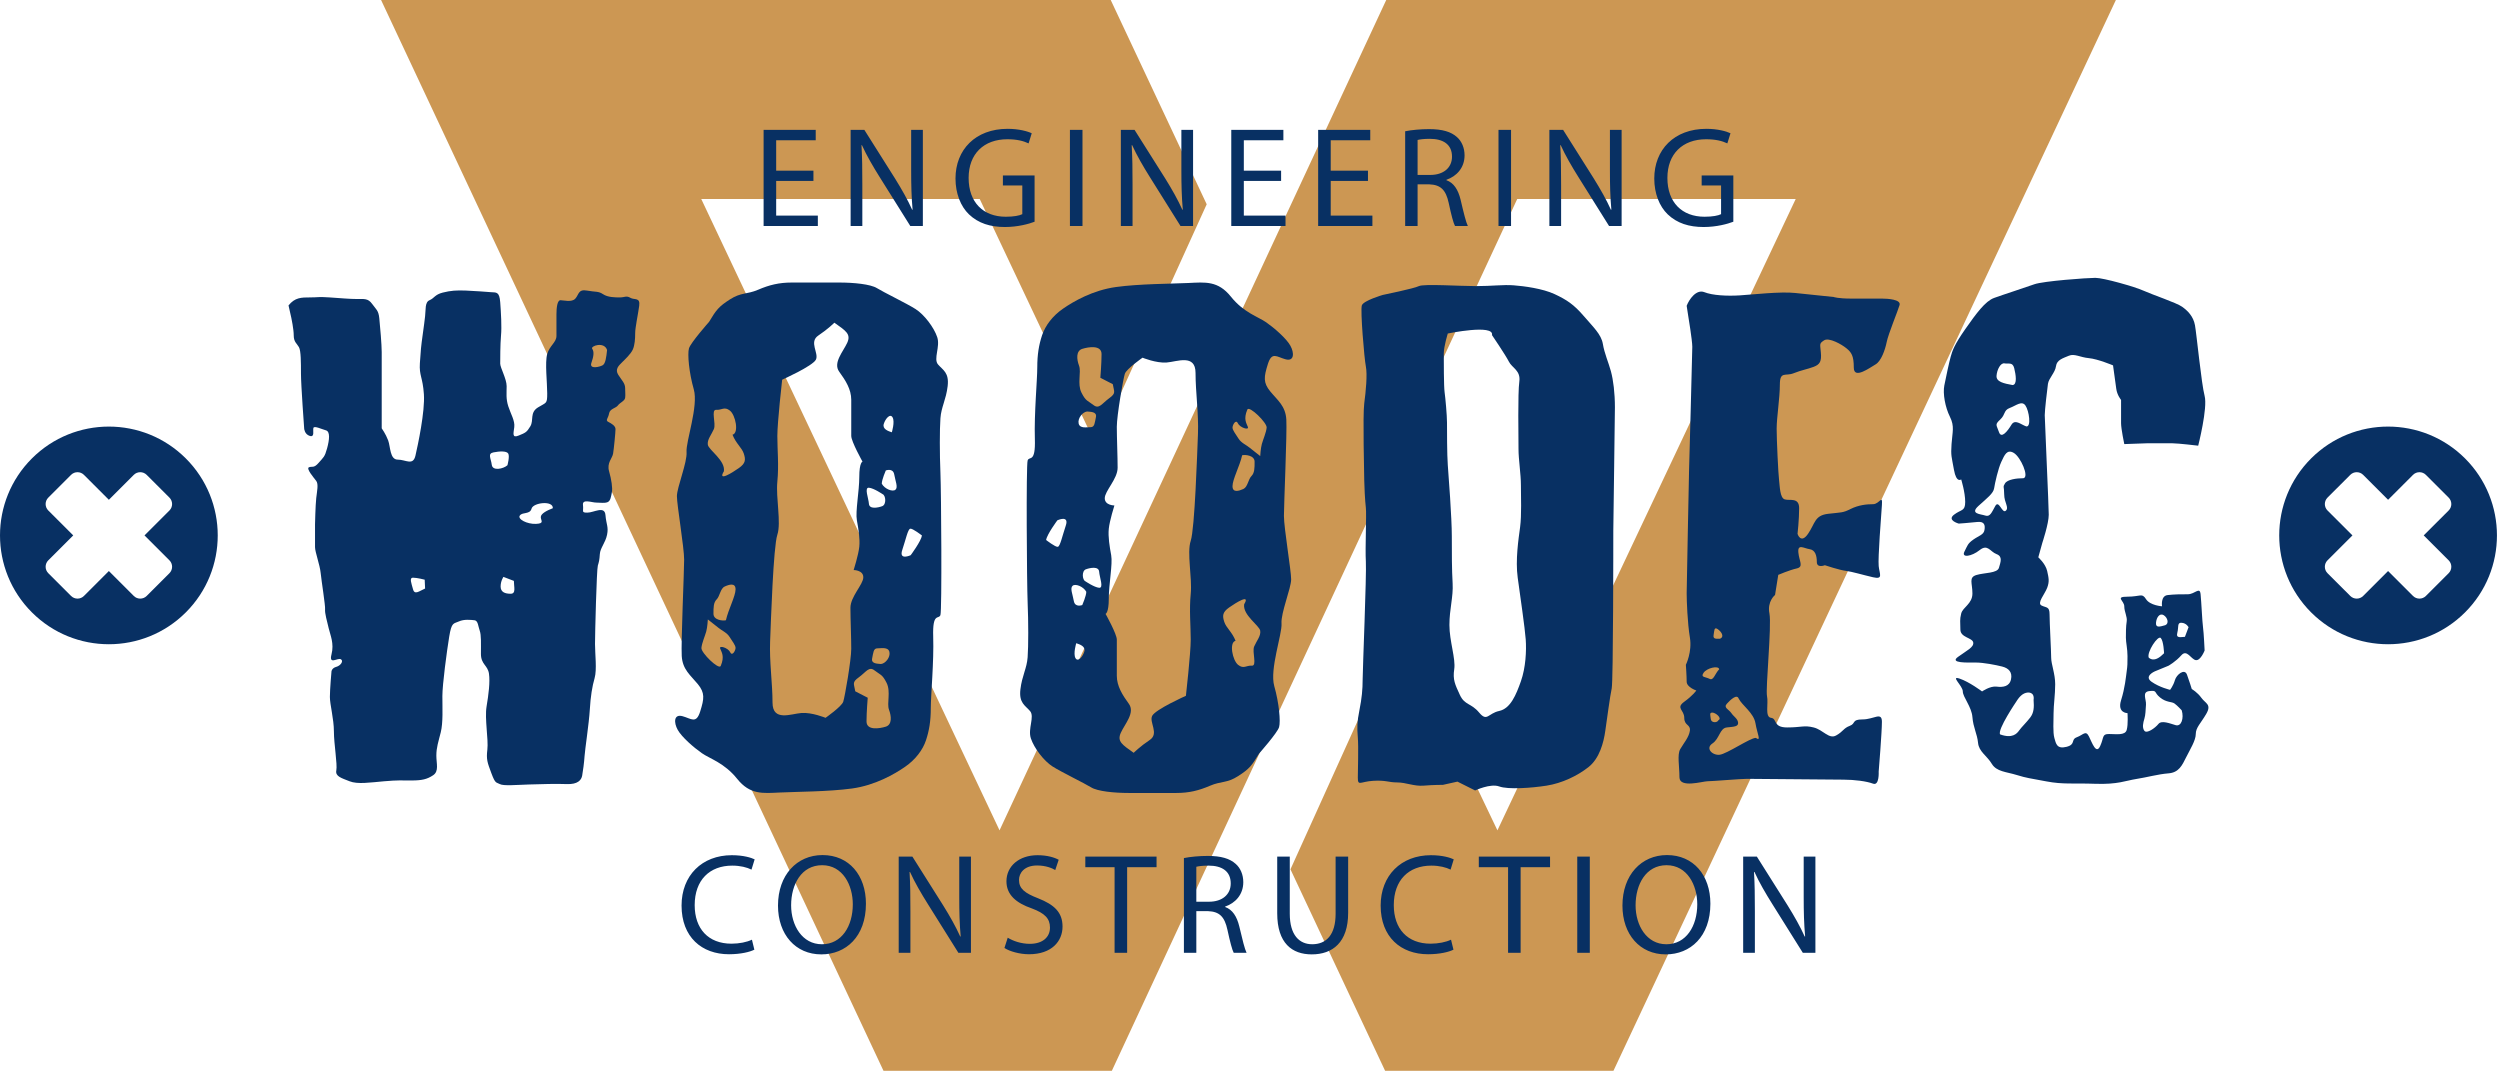 <svg width="222" height="96" viewBox="0 0 222 96" fill="none" xmlns="http://www.w3.org/2000/svg">
<path fill-rule="evenodd" clip-rule="evenodd" d="M33.839 0H98.632L107.155 18.14L97.382 39.646L86.999 17.671H62.271L88.759 73.735L123.097 0H187.89L143.274 95.089H122.998L114.593 77.196L124.335 55.667L132.971 73.735L159.459 17.671H134.73L98.731 95.089H78.455L33.839 0Z" fill="#CC9753"/>
<path fill-rule="evenodd" clip-rule="evenodd" d="M25.621 27.123C26.191 26.409 26.762 26.41 27.547 26.41C28.331 26.41 28.189 26.338 29.259 26.41C30.329 26.481 31.043 26.552 31.685 26.552C32.327 26.552 32.683 26.481 33.04 26.98C33.397 27.479 33.611 27.55 33.682 28.264C33.754 28.977 33.896 30.617 33.896 31.259C33.896 31.901 33.896 35.894 33.896 36.322C33.896 36.75 33.896 38.034 33.896 38.034C33.896 38.034 34.253 38.533 34.467 39.103C34.681 39.674 34.61 40.815 35.323 40.815C36.036 40.815 36.678 41.386 36.892 40.459C37.107 39.531 37.749 36.536 37.642 35.003C37.535 33.469 37.214 33.362 37.285 32.257C37.356 31.152 37.392 30.724 37.535 29.725C37.677 28.727 37.677 28.655 37.748 28.085C37.82 27.515 37.713 26.837 38.141 26.659C38.569 26.481 38.605 26.16 39.318 25.981C40.031 25.803 40.531 25.767 41.387 25.803C42.243 25.839 43.135 25.91 43.599 25.946C44.062 25.981 44.348 25.874 44.419 26.837C44.49 27.8 44.562 29.013 44.49 29.797C44.419 30.581 44.419 31.936 44.419 32.293C44.419 32.65 44.99 33.648 44.99 34.29C44.99 34.932 44.919 35.395 45.133 36.072C45.347 36.75 45.739 37.356 45.667 37.927C45.596 38.497 45.454 38.925 46.06 38.676C46.666 38.426 46.773 38.39 47.094 37.855C47.416 37.32 47.023 36.643 47.772 36.179C48.521 35.716 48.593 35.894 48.593 34.932C48.593 33.969 48.378 32.186 48.593 31.437C48.807 30.689 49.413 30.403 49.413 29.832C49.413 29.262 49.413 28.478 49.413 27.907C49.413 27.336 49.485 26.659 49.77 26.659C50.055 26.659 50.769 26.873 51.09 26.516C51.411 26.16 51.34 25.66 52.124 25.803C52.909 25.946 53.123 25.839 53.551 26.124C53.979 26.41 54.622 26.41 55.049 26.41C55.477 26.41 55.62 26.231 55.976 26.445C56.333 26.659 56.868 26.374 56.761 27.158C56.654 27.943 56.404 29.083 56.404 29.583C56.404 30.082 56.369 30.653 56.19 31.044C56.013 31.437 55.513 31.901 55.228 32.186C54.942 32.471 54.585 32.792 54.907 33.291C55.228 33.79 55.513 34.04 55.513 34.468C55.513 34.895 55.549 35.038 55.513 35.324C55.477 35.609 55.049 35.751 54.871 36.001C54.692 36.251 54.157 36.287 54.086 36.715C54.014 37.142 53.729 37.32 54.014 37.463C54.3 37.606 54.657 37.82 54.657 38.105C54.657 38.39 54.514 39.852 54.443 40.28C54.371 40.708 53.872 41.101 54.086 41.849C54.3 42.598 54.407 43.346 54.336 43.703C54.264 44.06 54.229 44.488 53.944 44.595C53.658 44.702 53.337 44.63 52.945 44.63C52.552 44.63 51.696 44.274 51.768 44.845C51.839 45.415 51.589 45.522 52.16 45.522C52.73 45.522 53.694 44.88 53.765 45.736C53.837 46.592 54.05 46.77 53.908 47.483C53.765 48.196 53.301 48.66 53.266 49.195C53.23 49.729 53.194 49.872 53.087 50.229C52.98 50.585 52.837 56.29 52.837 57.182C52.837 58.073 53.016 59.464 52.802 60.213C52.588 60.962 52.445 61.817 52.374 63.03C52.302 64.242 51.946 66.56 51.91 67.131C51.874 67.701 51.768 68.485 51.696 68.878C51.625 69.27 51.304 69.662 50.34 69.627C49.378 69.591 48.129 69.626 46.987 69.662C45.846 69.698 44.705 69.805 44.383 69.627C44.062 69.448 43.992 69.626 43.635 68.664C43.278 67.701 43.171 67.452 43.278 66.56C43.385 65.668 43.028 63.814 43.206 62.745C43.385 61.675 43.528 60.569 43.42 59.82C43.313 59.072 42.707 59.001 42.707 58.073C42.707 57.146 42.743 56.398 42.6 56.005C42.457 55.613 42.457 55.114 42.136 55.078C41.815 55.043 41.209 54.971 40.745 55.185C40.281 55.399 40.103 55.221 39.889 56.54C39.675 57.859 39.283 60.783 39.283 61.817C39.283 62.852 39.354 64.171 39.14 65.027C38.926 65.882 38.748 66.382 38.748 67.095C38.748 67.808 38.997 68.485 38.462 68.842C37.927 69.199 37.463 69.306 36.536 69.306C35.609 69.306 35.359 69.27 34.11 69.377C32.862 69.484 31.756 69.662 31.043 69.377C30.329 69.092 29.758 68.949 29.865 68.414C29.972 67.879 29.651 66.06 29.651 64.955C29.651 63.85 29.294 62.566 29.294 61.889C29.294 61.212 29.437 59.607 29.437 59.607C29.437 59.607 29.473 59.321 29.865 59.215C30.258 59.108 30.543 58.68 30.258 58.537C29.972 58.394 29.187 59.072 29.437 58.109C29.687 57.146 29.331 56.398 29.188 55.791C29.045 55.185 28.831 54.436 28.867 54.115C28.902 53.794 28.545 51.584 28.474 50.871C28.403 50.157 27.974 49.017 27.974 48.588C27.974 48.16 27.974 46.556 27.974 46.556C27.974 46.556 28.01 44.88 28.081 44.238C28.153 43.596 28.296 42.99 28.081 42.705C27.867 42.42 27.154 41.599 27.439 41.492C27.725 41.385 27.867 41.599 28.296 41.1C28.724 40.601 28.831 40.601 29.045 39.816C29.259 39.032 29.331 38.319 28.938 38.212C28.545 38.105 27.903 37.784 27.832 37.998C27.76 38.212 27.974 38.854 27.511 38.711C27.047 38.569 27.012 38.069 27.012 38.069C27.012 38.069 26.726 34.183 26.726 33.184C26.726 32.186 26.726 31.152 26.548 30.831C26.369 30.51 26.084 30.367 26.084 29.797C26.084 29.226 25.87 28.228 25.87 28.228L25.621 27.123ZM53.908 31.08C53.837 31.758 53.765 32.293 53.515 32.435C53.266 32.578 52.302 32.828 52.516 32.222C52.73 31.615 52.766 31.224 52.588 30.974C52.409 30.724 53.658 30.296 53.908 31.08ZM49.092 45.129C48.628 45.307 48.022 45.593 48.022 45.914C48.022 46.235 48.378 46.485 47.594 46.52C46.809 46.556 45.917 46.092 46.167 45.771C46.416 45.45 47.059 45.7 47.202 45.166C47.344 44.63 49.128 44.416 49.092 45.129ZM45.061 41.314C44.705 41.635 43.742 41.849 43.67 41.278C43.599 40.708 43.278 40.28 43.812 40.173C44.348 40.066 44.99 40.03 45.133 40.28C45.275 40.53 45.061 41.314 45.061 41.314ZM45.632 51.583C45.632 52.118 45.846 52.725 45.347 52.725C44.847 52.725 44.455 52.582 44.455 52.083C44.455 51.584 44.705 51.227 44.705 51.227L45.632 51.583ZM37.748 52.261C37.249 52.475 36.821 52.867 36.678 52.332C36.536 51.797 36.322 51.299 36.678 51.299C37.035 51.299 37.713 51.476 37.713 51.476L37.748 52.261Z" fill="#083063"/>
<path fill-rule="evenodd" clip-rule="evenodd" d="M62.964 28.583C63.606 27.514 63.819 27.229 64.819 26.587C65.817 25.945 66.317 26.159 67.316 25.731C68.314 25.303 69.171 25.089 70.312 25.089C71.454 25.089 73.237 25.089 74.521 25.089C75.805 25.089 77.303 25.232 77.874 25.588C78.445 25.945 80.514 26.943 81.299 27.443C82.083 27.942 82.94 29.083 83.225 29.938C83.51 30.794 82.868 31.864 83.296 32.363C83.724 32.862 84.295 33.076 84.152 34.288C84.01 35.501 83.581 36.143 83.51 37.141C83.439 38.139 83.439 40.279 83.51 41.991C83.581 43.703 83.653 54.186 83.51 54.614C83.368 55.041 82.797 54.329 82.868 56.539C82.94 58.75 82.654 61.745 82.654 62.886C82.654 64.027 82.511 64.883 82.226 65.739C81.941 66.595 81.299 67.45 80.371 68.092C79.444 68.734 77.731 69.733 75.662 70.018C73.593 70.303 70.74 70.303 69.242 70.375C67.743 70.446 66.602 70.588 65.461 69.162C64.319 67.736 63.035 67.379 62.322 66.88C61.608 66.381 60.538 65.454 60.181 64.811C59.824 64.17 59.825 63.385 60.609 63.599C61.394 63.813 61.822 64.313 62.179 63.171C62.536 62.031 62.607 61.531 61.965 60.747C61.322 59.962 60.609 59.463 60.538 58.251C60.467 57.038 60.752 50.762 60.752 49.693C60.752 48.623 60.11 44.843 60.11 44.059C60.11 43.274 61.038 41.064 60.966 40.137C60.895 39.209 62.036 36.072 61.608 34.574C61.18 33.076 61.038 31.436 61.18 30.937C61.322 30.437 62.964 28.583 62.964 28.583ZM74.093 28.655C75.092 29.368 75.591 29.653 75.235 30.437C74.878 31.222 73.951 32.22 74.521 33.005C75.092 33.79 75.591 34.574 75.591 35.501C75.591 36.428 75.591 38.211 75.591 38.71C75.591 39.21 76.59 40.992 76.59 40.992C76.59 40.992 76.305 41.064 76.305 42.347C76.305 43.631 75.948 45.414 76.091 46.199C76.233 46.983 76.376 47.839 76.305 48.551C76.233 49.265 75.805 50.62 75.805 50.62C75.805 50.62 76.661 50.62 76.661 51.262C76.661 51.904 75.519 52.973 75.519 53.972C75.519 54.97 75.591 56.611 75.591 57.609C75.591 58.607 75.021 61.888 74.878 62.316C74.735 62.744 73.309 63.742 73.309 63.742C73.309 63.742 72.095 63.243 71.168 63.314C70.24 63.385 68.6 64.099 68.6 62.387C68.6 60.676 68.314 58.75 68.386 56.967C68.457 55.184 68.671 48.551 69.028 47.482C69.384 46.413 68.885 44.202 69.028 42.775C69.171 41.349 69.028 39.922 69.028 38.71C69.028 37.498 69.456 33.718 69.456 33.718C69.456 33.718 72.167 32.506 72.452 31.936C72.738 31.365 71.81 30.366 72.666 29.796C73.523 29.225 74.093 28.655 74.093 28.655ZM75.948 61.389C75.841 60.711 75.627 60.604 76.269 60.141C76.911 59.677 77.161 59.142 77.66 59.534C78.159 59.927 78.338 59.855 78.73 60.639C79.123 61.424 78.73 62.458 78.945 63.029C79.158 63.599 79.23 64.348 78.659 64.527C78.088 64.704 76.947 64.883 76.947 64.063C76.947 63.243 77.054 61.959 77.054 61.959L75.948 61.389ZM78.231 58.964C77.945 58.928 77.339 58.964 77.446 58.464C77.553 57.965 77.553 57.573 77.91 57.573C78.266 57.573 78.873 57.431 78.98 57.894C79.087 58.358 78.623 58.928 78.231 58.964ZM63.805 55.755C64.042 55.962 64.546 56.17 64.784 56.556C65.021 56.94 65.318 57.296 65.318 57.534C65.318 57.771 65.021 58.305 64.843 57.919C64.665 57.534 63.834 57.267 63.953 57.593C64.072 57.919 64.368 58.275 63.998 59.142C63.82 59.499 62.25 57.965 62.286 57.538C62.322 57.109 62.607 56.467 62.714 56.076C62.821 55.683 62.857 55.006 62.857 55.006L63.805 55.755ZM64.462 55.077C64.212 55.148 63.356 55.077 63.356 54.506C63.356 53.936 63.356 53.508 63.641 53.223C63.927 52.938 63.962 52.261 64.355 52.082C64.747 51.904 65.318 51.725 65.318 52.331C65.318 52.938 64.676 54.115 64.462 55.077ZM78.374 43.88C78.659 43.988 78.73 44.807 78.338 44.95C77.945 45.093 77.196 45.236 77.16 44.736C77.125 44.237 76.732 43.274 77.16 43.31C77.589 43.346 78.374 43.88 78.374 43.88ZM78.302 42.953C78.302 42.597 78.659 41.777 78.659 41.777C78.659 41.777 79.301 41.527 79.408 42.133C79.515 42.739 79.764 43.274 79.515 43.488C79.265 43.703 78.551 43.417 78.302 42.953ZM65.047 38.603C65.352 39.388 65.874 39.745 66.049 40.279C66.223 40.814 66.223 41.135 65.613 41.563C65.003 41.991 63.697 42.811 64.283 41.848C64.425 40.885 62.928 39.958 62.856 39.495C62.785 39.031 63.177 38.603 63.391 38.104C63.605 37.605 63.106 36.357 63.605 36.392C64.105 36.428 64.319 36.072 64.818 36.464C65.318 36.856 65.639 38.46 65.047 38.603ZM79.194 38.389C78.873 38.282 78.337 38.104 78.48 37.641C78.623 37.177 79.051 36.678 79.265 37.07C79.479 37.462 79.194 38.389 79.194 38.389ZM81.869 47.553C81.798 48.052 80.87 49.301 80.87 49.301C80.87 49.301 79.8 49.8 80.121 48.837C80.442 47.874 80.62 46.983 80.834 46.947C81.049 46.911 81.869 47.553 81.869 47.553Z" fill="#083063"/>
<path fill-rule="evenodd" clip-rule="evenodd" d="M111.801 66.921C111.159 67.991 110.945 68.276 109.946 68.918C108.947 69.56 108.448 69.346 107.449 69.774C106.45 70.202 105.594 70.416 104.452 70.416C103.311 70.416 101.528 70.416 100.243 70.416C98.959 70.416 97.461 70.273 96.89 69.916C96.319 69.56 94.251 68.562 93.466 68.062C92.681 67.563 91.825 66.422 91.54 65.566C91.254 64.711 91.897 63.641 91.468 63.142C91.04 62.642 90.469 62.428 90.612 61.216C90.755 60.004 91.183 59.362 91.254 58.363C91.326 57.365 91.326 55.225 91.254 53.514C91.183 51.802 91.112 41.319 91.254 40.891C91.397 40.463 91.967 41.176 91.896 38.965C91.825 36.755 92.11 33.76 92.11 32.618C92.11 31.477 92.253 30.622 92.538 29.766C92.824 28.91 93.466 28.055 94.393 27.413C95.321 26.77 97.033 25.772 99.102 25.487C101.171 25.201 104.024 25.201 105.523 25.13C107.021 25.059 108.162 24.916 109.304 26.343C110.446 27.769 111.73 28.126 112.443 28.625C113.156 29.124 114.226 30.051 114.583 30.693C114.94 31.335 114.94 32.119 114.155 31.905C113.37 31.692 112.942 31.192 112.585 32.334C112.229 33.474 112.158 33.974 112.799 34.758C113.442 35.542 114.155 36.042 114.226 37.254C114.297 38.467 114.013 44.742 114.013 45.812C114.013 46.881 114.654 50.661 114.654 51.446C114.654 52.23 113.727 54.441 113.799 55.368C113.87 56.295 112.728 59.433 113.156 60.931C113.584 62.428 113.727 64.069 113.584 64.568C113.442 65.067 111.801 66.921 111.801 66.921ZM100.671 66.85C99.673 66.137 99.173 65.851 99.53 65.067C99.887 64.283 100.814 63.284 100.243 62.5C99.673 61.715 99.173 60.931 99.173 60.004C99.173 59.077 99.173 57.294 99.173 56.795C99.173 56.295 98.174 54.512 98.174 54.512C98.174 54.512 98.46 54.441 98.46 53.157C98.46 51.874 98.816 50.091 98.674 49.306C98.531 48.522 98.388 47.666 98.46 46.953C98.531 46.24 98.959 44.885 98.959 44.885C98.959 44.885 98.103 44.885 98.103 44.243C98.103 43.601 99.245 42.532 99.245 41.533C99.245 40.535 99.173 38.894 99.173 37.896C99.173 36.898 99.744 33.617 99.887 33.189C100.029 32.761 101.456 31.763 101.456 31.763C101.456 31.763 102.669 32.262 103.597 32.191C104.524 32.119 106.164 31.406 106.164 33.117C106.164 34.829 106.45 36.755 106.379 38.538C106.307 40.321 106.093 46.953 105.737 48.023C105.38 49.092 105.879 51.303 105.737 52.73C105.594 54.156 105.737 55.582 105.737 56.795C105.737 58.007 105.309 61.786 105.309 61.786C105.309 61.786 102.597 62.998 102.313 63.569C102.027 64.14 102.954 65.139 102.099 65.709C101.242 66.279 100.671 66.85 100.671 66.85ZM98.816 34.116C98.923 34.793 99.138 34.901 98.495 35.364C97.854 35.828 97.604 36.363 97.104 35.971C96.605 35.578 96.426 35.649 96.034 34.865C95.642 34.081 96.034 33.047 95.82 32.476C95.606 31.905 95.535 31.157 96.106 30.978C96.676 30.8 97.818 30.621 97.818 31.442C97.818 32.262 97.711 33.546 97.711 33.546L98.816 34.116ZM96.533 36.541C96.819 36.577 97.425 36.541 97.318 37.04C97.211 37.539 97.211 37.932 96.855 37.932C96.498 37.932 95.892 38.074 95.785 37.611C95.678 37.147 96.141 36.577 96.533 36.541ZM110.959 39.75C110.722 39.543 110.218 39.335 109.981 38.949C109.743 38.564 109.447 38.208 109.447 37.971C109.447 37.734 109.743 37.2 109.921 37.585C110.099 37.971 110.93 38.238 110.811 37.912C110.692 37.585 110.396 37.23 110.767 36.363C110.945 36.006 112.514 37.54 112.479 37.967C112.443 38.395 112.158 39.037 112.051 39.429C111.944 39.821 111.908 40.499 111.908 40.499L110.959 39.75ZM110.303 40.428C110.553 40.356 111.408 40.428 111.408 40.998C111.408 41.569 111.408 41.996 111.123 42.282C110.838 42.567 110.802 43.244 110.41 43.423C110.018 43.601 109.447 43.779 109.447 43.173C109.447 42.567 110.089 41.39 110.303 40.428ZM96.391 51.624C96.106 51.517 96.034 50.697 96.427 50.554C96.82 50.412 97.569 50.269 97.604 50.768C97.639 51.268 98.032 52.23 97.604 52.195C97.176 52.159 96.391 51.624 96.391 51.624ZM96.463 52.551C96.463 52.908 96.106 53.728 96.106 53.728C96.106 53.728 95.464 53.978 95.356 53.372C95.249 52.765 95 52.23 95.249 52.016C95.499 51.802 96.213 52.087 96.463 52.551ZM109.717 56.902C109.413 56.117 108.89 55.76 108.716 55.226C108.542 54.691 108.541 54.37 109.151 53.942C109.761 53.514 111.068 52.694 110.481 53.656C110.339 54.62 111.837 55.547 111.908 56.01C111.979 56.474 111.587 56.902 111.373 57.401C111.159 57.9 111.659 59.148 111.159 59.112C110.66 59.077 110.446 59.433 109.946 59.041C109.447 58.649 109.126 57.044 109.717 56.902ZM95.57 57.116C95.892 57.223 96.427 57.401 96.284 57.864C96.141 58.328 95.713 58.827 95.499 58.435C95.286 58.042 95.57 57.116 95.57 57.116ZM92.896 47.951C92.967 47.453 93.894 46.204 93.894 46.204C93.894 46.204 94.965 45.705 94.643 46.668C94.322 47.63 94.144 48.522 93.93 48.558C93.716 48.593 92.896 47.951 92.896 47.951Z" fill="#083063"/>
<path fill-rule="evenodd" clip-rule="evenodd" d="M132.489 29.757C132.489 29.757 133.702 31.54 133.987 32.111C134.273 32.682 135.057 32.895 134.915 33.894C134.772 34.892 134.844 38.957 134.844 39.884C134.844 40.811 135.057 42.095 135.057 43.093C135.057 44.092 135.128 45.732 134.986 46.801C134.843 47.871 134.558 49.726 134.772 51.294C134.986 52.863 135.414 55.787 135.485 56.785C135.556 57.784 135.485 59.282 135.057 60.494C134.629 61.706 134.13 62.919 133.131 63.133C132.132 63.347 132.061 64.131 131.347 63.275C130.634 62.42 130.063 62.634 129.635 61.706C129.207 60.779 128.993 60.351 129.136 59.424C129.278 58.498 128.708 56.928 128.708 55.502C128.708 54.076 129.064 53.006 128.993 51.794C128.921 50.582 128.921 49.155 128.921 47.586C128.921 46.017 128.637 42.237 128.565 41.31C128.494 40.383 128.494 38.173 128.494 37.531C128.494 36.889 128.351 35.32 128.28 34.82C128.208 34.322 128.208 32.039 128.208 31.397C128.208 30.756 128.565 29.615 128.565 29.615C128.565 29.615 132.703 28.759 132.489 29.757ZM122.786 26.192C122.786 26.192 125.569 25.621 125.997 25.407C126.424 25.193 129.635 25.407 131.062 25.407C132.489 25.407 133.487 25.264 134.415 25.336C135.342 25.407 136.984 25.621 138.054 26.12C139.123 26.619 139.766 27.047 140.622 28.046C141.478 29.044 142.191 29.686 142.334 30.541C142.477 31.397 142.834 32.181 143.048 32.966C143.261 33.751 143.404 34.892 143.404 36.176C143.404 37.459 143.261 46.231 143.261 47.158C143.261 48.086 143.261 60.494 143.119 61.136C142.977 61.778 142.691 63.917 142.548 64.915C142.406 65.914 142.049 67.34 141.05 68.125C140.051 68.909 138.696 69.551 137.34 69.765C135.985 69.979 133.916 70.122 133.131 69.837C132.346 69.551 130.99 70.193 130.99 70.193L129.421 69.408L128.137 69.694C128.137 69.694 127.281 69.694 126.425 69.765C125.569 69.837 124.856 69.48 124.07 69.48C123.286 69.48 123.072 69.266 121.93 69.337C120.788 69.408 120.575 69.837 120.575 69.052C120.575 68.268 120.646 66.413 120.575 65.486C120.503 64.559 120.504 64.131 120.718 63.061C120.931 61.992 121.003 61.207 121.003 60.352C121.003 59.496 121.359 51.009 121.288 49.868C121.217 48.727 121.359 45.661 121.288 45.09C121.217 44.519 121.145 43.093 121.145 42.665C121.145 42.238 121.003 36.889 121.145 35.819C121.288 34.749 121.431 33.252 121.288 32.539C121.145 31.826 120.788 27.547 120.931 27.119C121.074 26.691 122.786 26.192 122.786 26.192Z" fill="#083063"/>
<path fill-rule="evenodd" clip-rule="evenodd" d="M149.776 27.157C149.99 26.587 150.633 25.659 151.347 25.945C152.059 26.23 153.343 26.301 154.485 26.23C155.627 26.158 158.124 25.873 159.408 26.016C160.692 26.158 162.833 26.373 162.833 26.373C162.833 26.373 163.189 26.515 164.402 26.515C165.614 26.515 166.614 26.515 167.114 26.515C167.612 26.515 168.824 26.587 168.683 27.085C168.54 27.585 167.683 29.653 167.54 30.366C167.398 31.079 167.042 32.078 166.542 32.363C166.043 32.648 164.617 33.718 164.617 32.648C164.617 31.578 164.402 31.293 163.974 30.937C163.546 30.58 162.405 29.938 161.976 30.224C161.549 30.509 161.62 30.509 161.691 31.293C161.763 32.078 161.62 32.363 161.049 32.577C160.478 32.791 159.979 32.862 159.265 33.147C158.552 33.432 158.052 32.934 158.052 34.146C158.052 35.358 157.767 37.069 157.767 38.068C157.767 39.067 157.909 42.062 157.981 42.632C158.052 43.203 158.052 44.201 158.48 44.344C158.909 44.487 159.764 44.13 159.764 45.128C159.764 46.127 159.622 47.41 159.622 47.41C159.622 47.41 159.907 48.337 160.549 47.41C161.192 46.483 161.12 45.77 162.333 45.627C163.546 45.485 163.617 45.556 164.33 45.199C165.045 44.843 165.758 44.772 166.327 44.772C166.899 44.772 167.184 43.845 167.114 44.843C167.042 45.841 166.756 49.55 166.827 50.263C166.899 50.976 167.255 51.475 166.327 51.261C165.401 51.047 164.473 50.762 163.902 50.691C163.332 50.62 162.048 50.192 162.048 50.192C162.048 50.192 161.334 50.477 161.334 49.906C161.334 49.336 161.192 48.837 160.692 48.766C160.192 48.694 159.622 48.266 159.693 49.05C159.764 49.835 160.192 50.334 159.55 50.477C158.909 50.62 157.91 51.047 157.91 51.047L157.624 52.831C157.624 52.831 156.911 53.401 157.125 54.471C157.339 55.54 156.768 61.174 156.911 61.816C157.054 62.458 156.697 63.67 157.268 63.742C157.838 63.813 157.411 64.597 158.694 64.597C159.978 64.597 160.192 64.383 161.049 64.597C161.905 64.811 162.405 65.667 163.046 65.31C163.689 64.954 163.689 64.669 164.259 64.455C164.83 64.241 164.402 63.884 165.401 63.884C166.399 63.884 167.114 63.171 167.114 64.098C167.114 65.025 166.827 68.52 166.827 68.52C166.827 68.52 166.899 69.803 166.327 69.589C165.758 69.375 164.687 69.233 163.689 69.233C162.689 69.233 155.698 69.161 155.128 69.161C154.557 69.161 152.059 69.375 151.631 69.375C151.204 69.375 149.135 70.017 149.135 69.019C149.135 68.02 148.921 67.022 149.206 66.523C149.492 66.023 149.991 65.453 150.062 64.883C150.133 64.312 149.562 64.455 149.562 63.742C149.562 63.029 148.778 62.886 149.562 62.315C150.347 61.745 150.633 61.317 150.633 61.317C150.633 61.317 149.776 61.032 149.776 60.532C149.776 60.033 149.705 59.034 149.705 59.034C149.705 59.034 150.276 57.894 150.062 56.61C149.848 55.326 149.776 53.33 149.776 52.688C149.776 52.046 149.99 41.705 149.99 41.705C149.99 41.705 150.276 31.364 150.276 30.794C150.276 30.224 149.919 28.084 149.919 28.084L149.776 27.157ZM154.392 62.03C154.707 62.658 155.729 63.288 155.886 64.23C156.043 65.174 156.436 65.881 155.912 65.524C155.413 65.524 153.344 66.951 152.702 67.022C152.059 67.093 151.417 66.452 152.059 66.023C152.702 65.596 152.703 64.666 153.343 64.597C153.984 64.528 154.378 64.526 154.343 64.169C154.307 63.813 153.95 63.634 153.736 63.313C153.522 62.993 153.023 62.85 153.343 62.494C153.665 62.137 154.235 61.602 154.392 62.03ZM152.595 63.955C152.488 64.205 151.952 64.205 151.917 63.848C151.881 63.492 151.774 63.278 152.059 63.278C152.345 63.278 152.951 63.777 152.595 63.955ZM152.666 59.427C152.274 59.836 152.167 60.467 151.81 60.282C151.453 60.096 150.989 60.17 151.274 59.748C151.56 59.32 152.595 59.071 152.666 59.427ZM152.737 56.717C152.452 56.717 152.095 56.788 152.167 56.396C152.238 56.004 152.202 55.647 152.523 55.861C152.845 56.075 153.165 56.539 152.737 56.717Z" fill="#083063"/>
<path fill-rule="evenodd" clip-rule="evenodd" d="M195.2 39.577C195.2 39.577 193.416 39.364 192.917 39.364C192.417 39.364 190.634 39.364 190.634 39.364L188.636 39.435C188.636 39.435 188.351 38.08 188.351 37.581C188.351 37.082 188.351 35.512 188.351 35.512C188.351 35.512 187.994 35.084 187.923 34.514C187.851 33.944 187.638 32.446 187.638 32.446C187.638 32.446 186.282 31.875 185.497 31.804C184.713 31.733 184.213 31.376 183.713 31.59C183.214 31.804 182.644 31.947 182.572 32.517C182.501 33.088 181.929 33.587 181.858 34.086C181.788 34.585 181.573 36.44 181.573 36.868C181.573 37.295 181.929 44.926 181.929 45.71C181.929 46.495 181.358 48.206 181.358 48.206L181.001 49.491C181.001 49.491 181.644 50.061 181.788 50.703C181.929 51.345 182.001 51.63 181.788 52.2C181.573 52.771 180.86 53.555 181.288 53.769C181.716 53.983 182.001 53.84 182.001 54.554C182.001 55.267 182.144 57.834 182.144 58.405C182.144 58.975 182.501 59.831 182.501 60.758C182.501 61.685 182.357 62.612 182.357 63.326C182.357 64.038 182.286 65.037 182.429 65.537C182.572 66.035 182.644 66.535 183.498 66.321C184.356 66.107 183.857 65.678 184.426 65.465C184.998 65.251 185.212 64.823 185.497 65.394C185.782 65.964 186.139 67.033 186.495 66.249C186.853 65.465 186.638 65.18 187.28 65.18C187.923 65.18 188.707 65.323 188.85 64.823C188.994 64.324 188.922 63.326 188.922 63.326C188.922 63.326 187.994 63.326 188.351 62.184C188.707 61.044 188.779 60.116 188.85 59.617C188.922 59.118 188.922 58.903 188.922 58.262C188.922 57.62 188.779 57.05 188.779 56.622C188.779 56.194 188.779 55.624 188.85 55.196C188.922 54.768 188.636 54.34 188.636 53.84C188.636 53.341 187.779 52.985 188.922 52.985C190.063 52.985 190.205 52.628 190.563 53.199C190.919 53.769 191.989 53.84 191.989 53.84C191.989 53.84 191.845 52.913 192.488 52.842C193.131 52.771 193.629 52.771 194.272 52.771C194.914 52.771 195.342 52.057 195.413 52.771C195.485 53.484 195.557 55.195 195.627 55.694C195.698 56.194 195.77 57.763 195.77 57.763C195.77 57.763 195.413 58.69 194.985 58.619C194.557 58.547 194.201 57.62 193.701 58.191C193.201 58.761 192.56 59.118 192.56 59.118L191.347 59.617C191.347 59.617 190.348 60.045 191.063 60.544C191.775 61.044 192.703 61.258 192.703 61.258C192.703 61.258 192.988 60.901 193.131 60.401C193.273 59.902 193.986 59.332 194.201 59.902C194.414 60.473 194.629 61.186 194.629 61.186C194.629 61.186 195.129 61.471 195.485 61.97C195.842 62.47 196.413 62.541 195.913 63.397C195.413 64.252 194.985 64.609 194.985 65.18C194.985 65.75 194.486 66.535 194.129 67.248C193.773 67.961 193.486 68.603 192.56 68.674C191.632 68.746 190.634 69.031 189.707 69.173C188.779 69.316 188.066 69.672 186.067 69.601C184.07 69.53 183.214 69.672 181.716 69.387C180.217 69.102 180.004 69.102 179.076 68.817C178.148 68.531 177.292 68.531 176.865 67.818C176.437 67.105 175.723 66.749 175.651 65.964C175.579 65.18 175.223 64.609 175.151 63.682C175.081 62.755 174.297 61.899 174.297 61.4C174.297 60.901 173.154 59.974 174.01 60.259C174.867 60.544 176.008 61.4 176.008 61.4C176.008 61.4 176.722 60.901 177.292 60.972C177.863 61.044 178.435 60.972 178.576 60.33C178.719 59.688 178.363 59.332 177.792 59.189C177.222 59.047 176.151 58.833 175.438 58.833C174.725 58.833 173.083 58.903 173.869 58.333C174.653 57.763 175.295 57.478 175.223 57.05C175.151 56.622 174.082 56.622 174.082 55.908C174.082 55.196 174.01 55.053 174.154 54.482C174.297 53.912 175.151 53.627 175.151 52.7C175.151 51.772 174.795 51.273 175.51 51.059C176.222 50.845 177.363 50.916 177.507 50.417C177.648 49.918 177.863 49.419 177.292 49.205C176.722 48.991 176.507 48.278 175.794 48.849C175.08 49.419 174.154 49.561 174.438 48.991C174.725 48.42 174.725 48.278 175.223 47.921C175.723 47.565 176.151 47.494 176.222 47.066C176.294 46.638 176.222 46.281 175.579 46.352C174.938 46.424 173.939 46.495 173.939 46.495C173.939 46.495 172.869 46.21 173.511 45.71C174.154 45.211 174.51 45.426 174.51 44.57C174.51 43.714 174.154 42.573 174.154 42.573C174.154 42.573 173.726 42.929 173.511 41.717C173.297 40.505 173.226 40.505 173.297 39.435C173.369 38.365 173.582 37.866 173.154 37.01C172.726 36.154 172.513 34.942 172.656 34.229C172.798 33.516 173.083 32.161 173.226 31.661C173.369 31.163 173.512 30.663 174.51 29.236C175.51 27.81 176.294 26.74 177.079 26.456C177.863 26.17 179.86 25.528 180.645 25.244C181.43 24.958 185.354 24.673 186.067 24.673C186.782 24.673 189.563 25.457 190.348 25.814C191.133 26.17 193.273 26.884 193.773 27.24C194.272 27.596 194.772 28.096 194.914 28.88C195.057 29.665 195.485 34.086 195.77 35.156C196.055 36.226 195.2 39.577 195.2 39.577ZM193.737 63.076C193.95 63.789 193.701 64.538 193.201 64.395C192.703 64.252 191.953 63.932 191.668 64.288C191.382 64.645 190.634 65.18 190.42 64.894C190.205 64.609 190.312 64.181 190.42 63.824C190.527 63.468 190.527 63.076 190.563 62.577C190.599 62.077 190.171 61.436 190.883 61.365C191.596 61.293 191.24 61.471 191.811 61.935C192.381 62.398 192.845 62.291 193.094 62.47C193.345 62.648 193.737 63.076 193.737 63.076ZM192.168 58.01C191.813 58.364 191.297 58.8 190.812 58.405C190.599 57.941 191.632 56.372 191.881 56.657C192.132 56.943 192.168 58.01 192.168 58.01ZM194.022 56.551C193.701 56.551 193.201 56.729 193.345 56.194C193.486 55.659 193.309 55.267 193.737 55.303C194.165 55.338 194.344 55.695 194.344 55.695L194.022 56.551ZM192.275 55.517C191.775 55.659 191.419 55.767 191.453 55.303C191.489 54.839 191.775 54.411 192.132 54.625C192.488 54.839 192.632 55.374 192.275 55.517ZM180.583 62.149C180.634 62.826 180.608 63.29 180.282 63.718C179.956 64.145 179.506 64.573 179.305 64.859C179.105 65.144 178.705 65.608 177.614 65.216C177.328 64.823 179.076 62.256 179.076 62.256C179.076 62.256 179.361 61.756 179.753 61.578C180.147 61.4 180.681 61.472 180.583 62.149ZM179.683 42.466C179.076 42.466 178.255 42.573 178.042 42.929C177.827 43.286 177.971 43.143 177.971 43.892C177.971 44.641 178.435 45.069 178.112 45.354C177.792 45.639 177.507 44.356 177.184 44.926C176.865 45.496 176.722 45.924 176.294 45.782C175.866 45.639 174.902 45.64 175.687 44.926C176.472 44.213 177.007 43.821 177.079 43.357C177.15 42.894 177.435 41.61 177.72 41.004C178.006 40.398 178.22 39.863 178.825 40.219C179.432 40.576 180.217 42.359 179.683 42.466ZM179.932 37.866C179.432 37.687 178.934 37.189 178.612 37.723C178.291 38.258 177.72 39.007 177.507 38.365C177.292 37.723 177.114 37.724 177.614 37.26C178.112 36.796 177.899 36.44 178.47 36.226C179.04 36.012 179.54 35.548 179.86 36.012C180.181 36.475 180.396 37.937 179.932 37.866ZM178.719 34.193C177.935 34.05 177.256 33.908 177.292 33.373C177.328 32.838 177.648 32.196 178.006 32.268C178.363 32.339 178.719 32.125 178.863 32.696C179.004 33.266 179.148 34.157 178.719 34.193Z" fill="#083063"/>
<path d="M155.833 84.61V80.96C155.833 79.541 155.82 78.515 155.756 77.438L155.794 77.425C156.213 78.35 156.783 79.326 157.379 80.276L160.092 84.61H161.208V76.069H160.168V79.656C160.168 80.973 160.193 82.012 160.295 83.153L160.257 83.165C159.863 82.291 159.356 81.391 158.735 80.391L156.01 76.069H154.793V84.61H155.833ZM147.965 83.849C146.229 83.849 145.24 82.189 145.24 80.391C145.24 78.54 146.153 76.83 147.99 76.83C149.829 76.83 150.717 78.603 150.717 80.302C150.717 82.24 149.728 83.849 147.978 83.849H147.965ZM147.927 84.749C150.094 84.749 151.882 83.178 151.882 80.25C151.882 77.717 150.374 75.93 148.029 75.93C145.747 75.93 144.073 77.704 144.073 80.416C144.073 83.001 145.645 84.749 147.915 84.749H147.927ZM140.06 76.069V84.61H141.175V76.069H140.06ZM133.917 84.61H135.032V77.007H137.644V76.069H131.318V77.007H133.917V84.61ZM128.851 83.444C128.408 83.66 127.723 83.799 127.039 83.799C124.972 83.799 123.768 82.469 123.768 80.378C123.768 78.147 125.099 76.867 127.102 76.867C127.812 76.867 128.408 77.019 128.813 77.222L129.092 76.31C128.801 76.17 128.116 75.942 127.064 75.942C124.415 75.942 122.602 77.742 122.602 80.416C122.602 83.216 124.402 84.737 126.811 84.737C127.85 84.737 128.674 84.534 129.067 84.331L128.851 83.444ZM113.417 76.069V81.1C113.417 83.761 114.735 84.749 116.484 84.749C118.335 84.749 119.716 83.685 119.716 81.062V76.069H118.602V81.138C118.602 83.013 117.778 83.849 116.523 83.849C115.382 83.849 114.532 83.039 114.532 81.138V76.069H113.417ZM106.234 76.969C106.424 76.918 106.792 76.867 107.324 76.867C108.49 76.867 109.289 77.349 109.289 78.451C109.289 79.427 108.542 80.073 107.362 80.073H106.234V76.969ZM105.131 84.61H106.234V80.91H107.274C108.275 80.948 108.744 81.391 108.997 82.57C109.226 83.634 109.416 84.357 109.555 84.61H110.696C110.531 84.28 110.329 83.457 110.049 82.266C109.834 81.379 109.441 80.771 108.794 80.542V80.504C109.682 80.2 110.404 79.453 110.404 78.337C110.404 77.666 110.151 77.083 109.733 76.716C109.2 76.234 108.427 76.006 107.248 76.006C106.5 76.006 105.689 76.082 105.131 76.196V84.61ZM98.975 84.61H100.09V77.007H102.702V76.069H96.376V77.007H98.975V84.61ZM89.194 84.179C89.65 84.483 90.55 84.737 91.374 84.737C93.39 84.737 94.353 83.584 94.353 82.279C94.353 81.024 93.631 80.34 92.186 79.769C91.007 79.313 90.487 78.92 90.487 78.135C90.487 77.552 90.931 76.855 92.096 76.855C92.87 76.855 93.441 77.096 93.706 77.26L94.012 76.348C93.643 76.145 92.997 75.942 92.135 75.942C90.474 75.942 89.372 76.931 89.372 78.261C89.372 79.453 90.233 80.188 91.628 80.668C92.782 81.1 93.238 81.568 93.238 82.367C93.238 83.229 92.579 83.812 91.451 83.812C90.689 83.812 89.98 83.571 89.486 83.267L89.194 84.179ZM80.845 84.61V80.96C80.845 79.541 80.833 78.515 80.769 77.438L80.807 77.425C81.226 78.35 81.796 79.326 82.391 80.276L85.105 84.61H86.22V76.069H85.181V79.656C85.181 80.973 85.206 82.012 85.308 83.153L85.269 83.165C84.876 82.291 84.369 81.391 83.748 80.391L81.022 76.069H79.805V84.61H80.845ZM72.978 83.849C71.242 83.849 70.252 82.189 70.252 80.391C70.252 78.54 71.166 76.83 73.004 76.83C74.842 76.83 75.729 78.603 75.729 80.302C75.729 82.24 74.74 83.849 72.99 83.849H72.978ZM72.94 84.749C75.108 84.749 76.895 83.178 76.895 80.25C76.895 77.717 75.386 75.93 73.042 75.93C70.76 75.93 69.086 77.704 69.086 80.416C69.086 83.001 70.658 84.749 72.927 84.749H72.94ZM66.772 83.444C66.328 83.66 65.644 83.799 64.959 83.799C62.892 83.799 61.688 82.469 61.688 80.378C61.688 78.147 63.019 76.867 65.022 76.867C65.732 76.867 66.328 77.019 66.733 77.222L67.013 76.31C66.721 76.17 66.036 75.942 64.984 75.942C62.335 75.942 60.522 77.742 60.522 80.416C60.522 83.216 62.322 84.737 64.731 84.737C65.77 84.737 66.594 84.534 66.987 84.331L66.772 83.444Z" fill="#083063"/>
<path d="M153.92 15.584H151.107V16.471H152.831V19.018C152.577 19.145 152.083 19.246 151.361 19.246C149.357 19.246 148.065 17.966 148.065 15.8C148.065 13.658 149.42 12.366 151.5 12.366C152.362 12.366 152.932 12.518 153.388 12.733L153.668 11.834C153.3 11.656 152.514 11.44 151.525 11.44C148.66 11.44 146.899 13.303 146.899 15.85C146.899 17.181 147.354 18.321 148.09 19.031C148.926 19.83 149.991 20.159 151.284 20.159C152.438 20.159 153.426 19.88 153.92 19.69V15.584ZM138.626 20.07V16.421C138.626 15.001 138.612 13.975 138.55 12.898L138.587 12.885C139.006 13.81 139.576 14.786 140.172 15.737L142.885 20.07H144V11.53H142.961V15.115C142.961 16.433 142.986 17.473 143.088 18.613L143.049 18.626C142.657 17.751 142.149 16.852 141.528 15.85L138.803 11.53H137.585V20.07H138.626ZM133.066 11.53V20.07H134.181V11.53H133.066ZM125.882 12.429C126.073 12.378 126.44 12.328 126.972 12.328C128.139 12.328 128.938 12.809 128.938 13.911C128.938 14.887 128.19 15.534 127.011 15.534H125.882V12.429ZM124.779 20.07H125.882V16.37H126.923C127.924 16.408 128.393 16.852 128.647 18.03C128.874 19.094 129.064 19.816 129.205 20.07H130.345C130.18 19.741 129.977 18.917 129.699 17.726C129.483 16.839 129.09 16.23 128.443 16.003V15.964C129.331 15.66 130.053 14.912 130.053 13.797C130.053 13.126 129.799 12.543 129.382 12.176C128.849 11.694 128.076 11.466 126.897 11.466C126.149 11.466 125.337 11.542 124.779 11.656V20.07ZM121.476 15.153H118.168V12.454H121.679V11.53H117.052V20.07H121.869V19.145H118.168V16.066H121.476V15.153ZM113.762 15.153H110.452V12.454H113.964V11.53H109.337V20.07H114.154V19.145H110.452V16.066H113.762V15.153ZM100.57 20.07V16.421C100.57 15.001 100.557 13.975 100.494 12.898L100.532 12.885C100.951 13.81 101.521 14.786 102.116 15.737L104.829 20.07H105.945V11.53H104.906V15.115C104.906 16.433 104.931 17.473 105.032 18.613L104.994 18.626C104.601 17.751 104.094 16.852 103.473 15.85L100.747 11.53H99.531V20.07H100.57ZM95.009 11.53V20.07H96.125V11.53H95.009ZM91.871 15.584H89.057V16.471H90.781V19.018C90.528 19.145 90.033 19.246 89.31 19.246C87.308 19.246 86.014 17.966 86.014 15.8C86.014 13.658 87.371 12.366 89.45 12.366C90.312 12.366 90.882 12.518 91.339 12.733L91.617 11.834C91.25 11.656 90.464 11.44 89.476 11.44C86.611 11.44 84.848 13.303 84.848 15.85C84.848 17.181 85.305 18.321 86.04 19.031C86.876 19.83 87.941 20.159 89.234 20.159C90.388 20.159 91.377 19.88 91.871 19.69V15.584ZM76.575 20.07V16.421C76.575 15.001 76.563 13.975 76.5 12.898L76.538 12.885C76.956 13.81 77.526 14.786 78.122 15.737L80.835 20.07H81.95V11.53H80.911V15.115C80.911 16.433 80.936 17.473 81.037 18.613L81 18.626C80.607 17.751 80.099 16.852 79.478 15.85L76.753 11.53H75.536V20.07H76.575ZM72.233 15.153H68.924V12.454H72.436V11.53H67.808V20.07H72.625V19.145H68.924V16.066H72.233V15.153Z" fill="#083063"/>
<path fill-rule="evenodd" clip-rule="evenodd" d="M16.503 40.711C20.279 44.485 20.279 50.604 16.503 54.378C12.728 58.152 6.607 58.152 2.832 54.378C-0.944 50.604 -0.944 44.485 2.832 40.711C6.607 36.937 12.728 36.937 16.503 40.711ZM13.023 42.166L15.048 44.19C15.361 44.504 15.361 45.016 15.048 45.33L12.832 47.544L15.048 49.759C15.361 50.072 15.361 50.585 15.048 50.898L13.023 52.922C12.709 53.236 12.196 53.236 11.883 52.922L9.667 50.708L7.452 52.922C7.139 53.236 6.626 53.236 6.312 52.922L4.287 50.898C3.973 50.585 3.973 50.072 4.287 49.759L6.503 47.544L4.287 45.33C3.973 45.016 3.973 44.504 4.287 44.19L6.312 42.166C6.626 41.853 7.139 41.853 7.452 42.166L9.667 44.381L11.883 42.166C12.196 41.853 12.709 41.853 13.023 42.166Z" fill="#083063"/>
<path fill-rule="evenodd" clip-rule="evenodd" d="M218.898 40.711C222.673 44.485 222.673 50.604 218.898 54.378C215.122 58.152 209.002 58.152 205.225 54.378C201.451 50.604 201.451 44.485 205.225 40.711C209.002 36.937 215.122 36.937 218.898 40.711ZM215.417 42.166L217.442 44.19C217.756 44.504 217.756 45.016 217.442 45.33L215.226 47.544L217.442 49.759C217.756 50.072 217.756 50.585 217.442 50.898L215.417 52.922C215.104 53.236 214.591 53.236 214.277 52.922L212.062 50.708L209.847 52.922C209.532 53.236 209.02 53.236 208.707 52.922L206.681 50.898C206.368 50.585 206.368 50.072 206.681 49.759L208.898 47.544L206.681 45.33C206.368 45.016 206.368 44.504 206.681 44.19L208.707 42.166C209.02 41.853 209.532 41.853 209.847 42.166L212.062 44.381L214.277 42.166C214.591 41.853 215.104 41.853 215.417 42.166Z" fill="#083063"/>
</svg>
